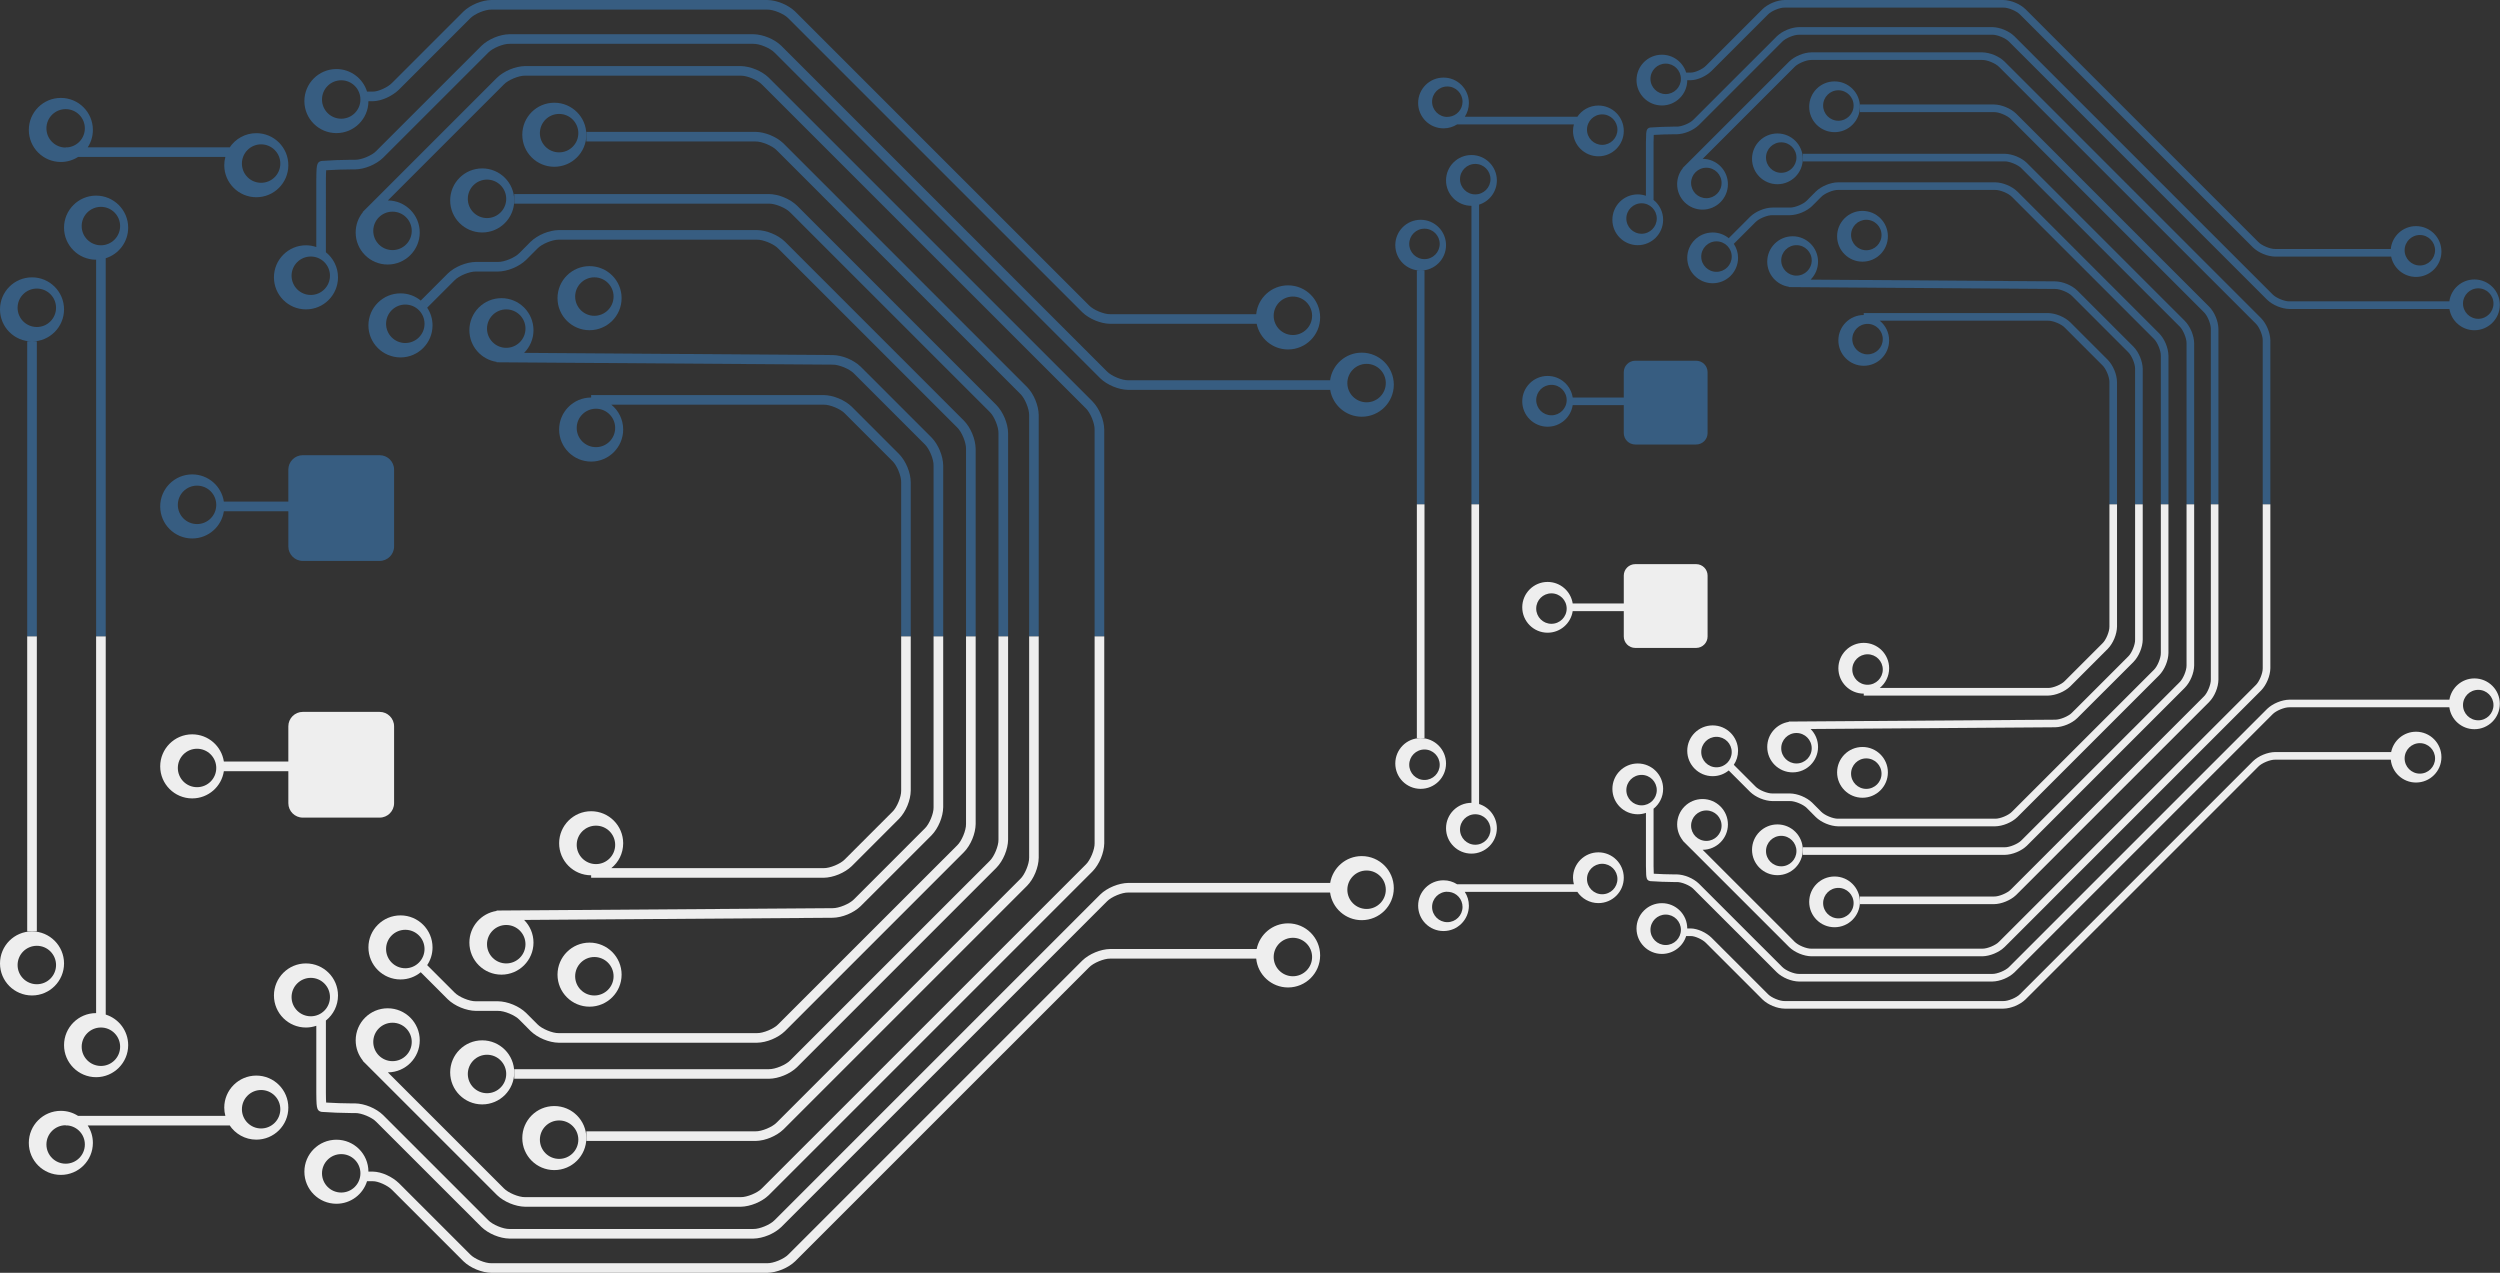 <svg xmlns="http://www.w3.org/2000/svg" width="1041" height="530" viewBox="0 0 1041 530"><rect x="0" y="0" width="1041" height="530" fill="#333333" stroke="none"/><g fill="#375D81"><path d="M126.072 233.568h32.014c3.312 0 6.01-2.704 6.01-6v-32.02c0-3.307-2.698-6.003-6.01-6.003h-32.014c-3.307 0-6.01 2.696-6.01 6.003v13.33H93.217c-.967-6.415-6.48-11.336-13.19-11.336-7.342 0-13.32 5.967-13.32 13.34 0 7.362 5.978 13.34 13.32 13.34 6.692 0 12.224-4.915 13.19-11.33h26.848v14.677c0 3.294 2.702 5.998 6.008 5.998zm-44.03-15.347c-4.42 0-7.992-3.57-7.992-7.996 0-4.432 3.573-8.005 7.992-8.005 4.43 0 8.007 3.572 8.007 8.004 0 4.425-3.577 7.997-8.008 7.997zM230.81 42.773c-7.377 0-13.327 5.967-13.327 13.332 0 7.37 5.95 13.34 13.328 13.34 7.373 0 13.343-5.97 13.343-13.34 0-7.365-5.97-13.332-13.342-13.332zm2.008 20.67c-4.436 0-8.01-3.58-8.01-7.99 0-4.433 3.574-8.014 8.01-8.014 4.426 0 8 3.58 8 8.012 0 4.41-3.574 7.992-8 7.992zM200.79 70.126c-7.367 0-13.337 5.964-13.337 13.33 0 7.367 5.97 13.346 13.338 13.346 7.378 0 13.34-5.98 13.34-13.347 0-7.365-5.962-13.33-13.34-13.33zm2 20.678c-4.415 0-7.995-3.59-7.995-8.015 0-4.415 3.58-8.003 7.996-8.003 4.415 0 7.996 3.588 7.996 8.002 0 4.423-3.58 8.014-7.995 8.014zM567.025 146.845c-6.736 0-12.287 5-13.178 11.503h-84.042c-2.57.073-7.057-1.8-8.83-3.655L325.355 19.085c-2.886-2.8-7.616-4.766-11.643-4.837H212.144c-4.05.07-8.776 2.036-11.67 4.838l-43.81 43.795c-1.765 1.87-6.257 3.724-8.823 3.65h-1.74c-3.38 0-8.79.226-12.15.478-1.407.237-1.652 1.11-1.772 1.37-.325.974-.438 1.998-.47 6.534v27.952c-1.353-.465-2.8-.725-4.31-.725-7.362 0-13.33 5.978-13.33 13.34 0 7.368 5.968 13.348 13.33 13.348 7.386 0 13.345-5.98 13.345-13.347 0-4.23-1.967-7.996-5.04-10.437V74.91c0-1.934.06-3.21.11-4.016 3.208-.204 7.517-.35 10.287-.35h1.74c4.035-.074 8.75-2.03 11.672-4.844l43.785-43.78c1.77-1.876 6.27-3.735 8.848-3.67h101.568c2.564-.065 7.05 1.794 8.822 3.67l135.602 135.6c2.89 2.792 7.647 4.762 11.67 4.83h84.08c1.05 6.33 6.53 11.175 13.14 11.175 7.378 0 13.353-5.977 13.353-13.34 0-7.373-5.976-13.34-13.355-13.34zM137.4 114.817c0 4.414-3.583 8.005-7.984 8.005-4.422 0-8.008-3.59-8.008-8.005 0-4.424 3.586-8 8.008-8 4.4 0 7.984 3.577 7.984 8zm431.653 52.704c-4.436 0-8.018-3.587-8.018-8.01 0-4.42 3.582-8 8.018-8 4.414 0 7.994 3.58 7.994 8 0 4.423-3.58 8.01-7.994 8.01zM25.342 40.772C17.957 40.772 12 46.737 12 54.107s5.957 13.34 13.342 13.34c2.638 0 5.092-.775 7.162-2.095h61.344c-.303 1.095-.467 2.243-.467 3.432 0 7.372 5.99 13.344 13.343 13.344 7.385 0 13.34-5.972 13.34-13.344 0-7.366-5.955-13.332-13.34-13.332-4.664 0-8.76 2.402-11.152 6.025v-.125H36.526c1.364-2.092 2.15-4.57 2.15-7.245 0-7.37-5.958-13.335-13.333-13.335zm83.377 19.336c4.43 0 8.006 3.59 8.006 8.01 0 4.423-3.576 8-8.007 8-4.41 0-7.986-3.577-7.986-8 0-4.42 3.576-8.01 7.985-8.01zm-80.445 1.245h-.925v.093c-4.434 0-8.017-3.59-8.017-8.007s3.583-7.998 8.017-7.998c4.41 0 7.982 3.58 7.982 7.997 0 4.104-3.073 7.447-7.057 7.913zM11.326 265h4.015V142.17H11.327M140.088 55.425c7.355 0 13.314-5.933 13.322-13.28h1.876c3.667-.08 8.015-2.104 10.85-4.835L195.79 7.648c1.777-1.864 6.265-3.733 8.836-3.65h114.827c2.576-.083 7.06 1.786 8.832 3.65l122.36 122.354c2.9 2.8 7.614 4.77 11.668 4.835h60.968c1.247 6.092 6.614 10.677 13.067 10.677 7.387 0 13.355-5.99 13.355-13.35 0-7.372-5.97-13.344-13.355-13.344-6.922 0-12.61 5.27-13.262 12.01h-60.772c-2.577.07-7.08-1.79-8.84-3.672L331.12 4.815C328.21 2.018 323.48.063 319.452 0H204.626c-4.034.063-8.764 2.02-11.66 4.815L163.3 34.477c-1.82 1.93-5.998 3.738-8.014 3.66h-2.454c-1.684-5.44-6.756-9.382-12.744-9.382-7.385 0-13.342 5.98-13.342 13.342 0 7.364 5.957 13.328 13.342 13.328zm398.267 68.062c4.42 0 8.002 3.592 8.002 8.01 0 4.422-3.582 8.005-8.002 8.005-4.41 0-7.996-3.583-7.996-8.005 0-4.418 3.585-8.01 7.995-8.01zM142.085 33.43c4.42 0 7.993 3.576 7.993 8.002 0 4.42-3.573 7.997-7.994 7.997-4.41 0-8.005-3.577-8.005-7.998 0-4.426 3.595-8.002 8.004-8.002zM26.666 128.828c0-7.368-5.98-13.34-13.332-13.34C5.95 115.488 0 121.46 0 128.828c0 7.36 5.95 13.342 13.334 13.342 7.354 0 13.332-5.982 13.332-13.342zm-11.325 7.338c-4.44 0-8.016-3.586-8.016-8.015 0-4.412 3.576-7.988 8.017-7.988 4.422 0 7.996 3.576 7.996 7.99 0 4.428-3.574 8.014-7.995 8.014z"/><path d="M459.808 265v-86.14c-.07-4.028-2.046-8.758-4.845-11.658l-134.85-134.86c-2.895-2.798-7.63-4.752-11.67-4.83H218.63c-4.022.078-8.757 2.033-11.652 4.83l-55.94 55.924.082.066c-1.883 2.31-3.015 5.252-3.015 8.47 0 7.37 5.95 13.347 13.334 13.347 7.353 0 13.34-5.978 13.34-13.348 0-7.34-5.93-13.29-13.27-13.337l48.285-48.28c1.783-1.878 6.258-3.744 8.834-3.674h89.813c2.566-.07 7.074 1.797 8.825 3.673l134.88 134.85c1.852 1.762 3.726 6.26 3.646 8.828V265h4.014zM163.445 88.134c4.408 0 8.004 3.583 8.004 8.007 0 4.427-3.597 7.998-8.005 7.998-4.44 0-8.018-3.57-8.018-7.997 0-4.423 3.577-8.006 8.018-8.006z"/><path d="M392.75 265v-71.132c-.065-4.023-2.027-8.764-4.827-11.664l-29.547-29.53c-2.888-2.8-7.617-4.76-11.646-4.83l-128.492-.912c2.413-2.423 3.907-5.754 3.907-9.428 0-7.378-5.975-13.353-13.34-13.352-7.377 0-13.356 5.974-13.356 13.352 0 6.677 4.908 12.188 11.322 13.178v.17l139.943.983c2.586-.052 7.066 1.803 8.845 3.66l29.537 29.54c1.874 1.772 3.735 6.27 3.642 8.833V265h4.01zM210.787 144.837c-4.403 0-7.995-3.583-7.995-8.005 0-4.426 3.593-8.004 7.996-8.004 4.434 0 8.022 3.578 8.022 8.004 0 4.422-3.588 8.005-8.022 8.005zM419.772 265v-84.643c-.054-4.028-2.04-8.77-4.833-11.653l-83.07-83.088c-2.89-2.793-7.634-4.748-11.657-4.813H214.13v3.995h106.083c2.55-.06 7.063 1.787 8.82 3.656l83.085 83.07c1.864 1.776 3.718 6.272 3.647 8.833V265h4.007z"/><path d="M258.836 124.15c0-7.37-5.975-13.333-13.36-13.333-7.352 0-13.328 5.962-13.328 13.334s5.977 13.344 13.33 13.344c7.383 0 13.358-5.972 13.358-13.343zm-19.34-.672c0-4.416 3.578-7.996 7.982-7.996 4.438 0 8.017 3.58 8.017 7.996 0 4.42-3.58 8.02-8.017 8.02-4.404 0-7.982-3.6-7.982-8.02zM432.523 265v-92.143c-.06-4.042-2.008-8.773-4.815-11.663L326.245 59.726c-2.905-2.797-7.642-4.757-11.67-4.822h-70.423V58.916h70.424c2.56-.08 7.052 1.785 8.835 3.65L424.876 164.03c1.855 1.764 3.718 6.25 3.66 8.827V265h3.988zM44.022 265V107.528c5.42-1.695 9.35-6.76 9.35-12.728 0-7.357-5.99-13.344-13.352-13.344-7.375 0-13.354 5.986-13.354 13.344 0 7.373 5.98 13.345 13.354 13.345V265h4.002zM34.01 94.14c0-4.426 3.586-8.005 8.026-8.005 4.41 0 7.982 3.58 7.982 8.005 0 4.41-3.573 7.992-7.973 8h-.052c-4.397-.008-7.983-3.59-7.983-8z"/><path d="M379.235 265v-64.23c-.06-4.025-2.02-8.768-4.82-11.66l-19.77-19.786c-2.917-2.795-7.635-4.752-11.673-4.825H246.15v1.028c-7.357 0-13.332 5.964-13.332 13.334 0 7.355 5.975 13.342 13.332 13.342 7.38 0 13.342-5.986 13.342-13.342 0-4.186-1.913-7.9-4.933-10.354h88.412c2.564-.076 7.063 1.788 8.822 3.654l19.78 19.78c1.89 1.772 3.738 6.262 3.673 8.826V265h3.988zm-123.08-86.805c0 4.43-3.577 8.002-7.994 8.002-4.42 0-8.018-3.57-8.018-8.002 0-4.416 3.598-8.005 8.02-8.005 4.416 0 7.994 3.59 7.994 8.005zM406.262 265v-78.124c-.066-4.047-2.035-8.78-4.843-11.674l-74.558-74.566c-2.888-2.803-7.637-4.762-11.66-4.83H232.64c-4.024.068-8.75 2.027-11.654 4.83l-4.76 4.783c-1.787 1.853-6.26 3.718-8.856 3.648h-9.236c-4.047.07-8.79 2.03-11.676 4.818L175.2 125.162c-2.303-1.893-5.227-3.008-8.424-3.008-7.377 0-13.365 5.967-13.365 13.345 0 7.36 5.99 13.333 13.366 13.333 7.36 0 13.33-5.972 13.33-13.334 0-2.73-.813-5.268-2.23-7.38l11.4-11.398c1.78-1.866 6.268-3.716 8.856-3.65h9.236c4.052-.065 8.776-2.034 11.674-4.824l4.77-4.78c1.775-1.867 6.263-3.727 8.827-3.66h82.56c2.565-.066 7.065 1.793 8.82 3.66l74.584 74.56c1.856 1.776 3.72 6.265 3.647 8.85V265h4.012zM168.76 142.833c-4.408 0-7.997-3.58-7.997-7.997 0-4.426 3.59-8.017 7.997-8.017 4.44 0 8.015 3.59 8.015 8.016 0 4.416-3.574 7.997-8.015 7.997z"/></g><g fill="#375D81"><path d="M680.91 185.09h25.368c2.624 0 4.76-2.14 4.76-4.75v-25.376c0-2.62-2.136-4.758-4.76-4.758h-25.37c-2.62 0-4.767 2.138-4.767 4.758v10.562h-21.27c-.765-5.084-5.132-8.982-10.456-8.982-5.812 0-10.55 4.73-10.55 10.572 0 5.833 4.737 10.57 10.55 10.57 5.307 0 9.69-3.896 10.455-8.98h21.27v11.635c.002 2.61 2.147 4.75 4.77 4.75zm-34.897-12.16c-3.504 0-6.335-2.83-6.335-6.34s2.83-6.34 6.335-6.34c3.51 0 6.35 2.83 6.35 6.34s-2.84 6.34-6.35 6.34zM763.907 33.897c-5.846 0-10.562 4.728-10.562 10.563 0 5.842 4.716 10.57 10.562 10.57 5.844 0 10.568-4.728 10.568-10.57 0-5.835-4.724-10.563-10.568-10.563zm1.587 16.38c-3.512 0-6.344-2.84-6.344-6.332 0-3.514 2.832-6.353 6.344-6.353 3.507 0 6.347 2.84 6.347 6.353 0 3.492-2.84 6.33-6.346 6.33zM740.118 55.573c-5.84 0-10.574 4.723-10.574 10.562 0 5.837 4.733 10.575 10.574 10.575 5.846 0 10.567-4.738 10.567-10.575 0-5.84-4.72-10.562-10.567-10.562zM741.7 71.96c-3.493 0-6.336-2.85-6.336-6.355 0-3.497 2.843-6.34 6.337-6.34 3.502 0 6.337 2.843 6.337 6.34 0 3.507-2.835 6.354-6.336 6.354zM1030.343 116.37c-5.344 0-9.738 3.96-10.44 9.115H953.3c-2.036.055-5.596-1.43-6.997-2.9L838.826 15.126c-2.282-2.223-6.033-3.776-9.227-3.834h-80.483c-3.213.06-6.962 1.613-9.248 3.835l-34.72 34.707c-1.396 1.48-4.96 2.947-6.992 2.892h-1.386c-2.674 0-6.96.177-9.625.378-1.11.187-1.31.876-1.408 1.082-.254.775-.34 1.586-.372 5.18v22.153c-1.07-.37-2.217-.574-3.41-.574-5.84 0-10.562 4.737-10.562 10.572 0 5.836 4.724 10.575 10.562 10.575 5.85 0 10.57-4.738 10.57-10.575 0-3.353-1.56-6.337-3.99-8.273v-23.88c0-1.53.046-2.543.086-3.18 2.543-.164 5.953-.277 8.148-.277h1.386c3.197-.06 6.933-1.61 9.25-3.837l34.697-34.696c1.4-1.486 4.965-2.957 7.012-2.91H829.6c2.03-.047 5.59 1.424 6.992 2.91l107.46 107.458c2.292 2.21 6.063 3.773 9.247 3.826h66.63c.835 5.015 5.172 8.853 10.413 8.853 5.847 0 10.582-4.733 10.582-10.568 0-5.845-4.736-10.573-10.582-10.573zM689.88 90.985c0 3.5-2.835 6.345-6.322 6.345-3.505 0-6.35-2.843-6.35-6.344 0-3.502 2.845-6.34 6.35-6.34 3.487 0 6.323 2.837 6.323 6.34zm342.067 41.764c-3.512 0-6.355-2.842-6.355-6.348 0-3.5 2.844-6.338 6.355-6.338 3.5 0 6.336 2.84 6.336 6.338 0 3.506-2.835 6.348-6.336 6.348zM601.08 32.31c-5.85 0-10.568 4.727-10.568 10.57 0 5.837 4.72 10.566 10.568 10.566 2.09 0 4.037-.61 5.678-1.656h48.608c-.234.865-.37 1.776-.37 2.72 0 5.842 4.75 10.572 10.577 10.572 5.85 0 10.568-4.73 10.568-10.573 0-5.837-4.718-10.564-10.567-10.564-3.694 0-6.945 1.9-8.838 4.772v-.096H609.94c1.085-1.66 1.704-3.625 1.704-5.742 0-5.843-4.72-10.57-10.564-10.57zm66.074 15.322c3.51 0 6.342 2.847 6.342 6.347 0 3.505-2.833 6.342-6.342 6.342-3.49 0-6.332-2.837-6.332-6.343 0-3.5 2.84-6.348 6.332-6.348zm-63.744.99h-.735v.072c-3.51 0-6.354-2.848-6.354-6.346 0-3.5 2.845-6.337 6.355-6.337 3.49 0 6.322 2.84 6.322 6.338 0 3.252-2.43 5.904-5.587 6.273zM589.98 210h3.178v-97.338H589.98M692.012 43.92c5.827 0 10.555-4.7 10.56-10.522h1.48c2.91-.062 6.355-1.67 8.605-3.833l23.5-23.505c1.403-1.477 4.964-2.96 7-2.892h90.993c2.045-.068 5.596 1.415 6.997 2.892l96.97 96.96c2.3 2.217 6.033 3.777 9.24 3.833h48.315c.994 4.824 5.244 8.46 10.355 8.46 5.857 0 10.583-4.748 10.583-10.58 0-5.843-4.726-10.574-10.583-10.574-5.48 0-9.99 4.175-10.506 9.516h-48.164c-2.037.054-5.606-1.417-7-2.91l-96.96-96.95C841.095 1.6 837.345.05 834.15 0h-90.994c-3.198.05-6.948 1.6-9.244 3.815l-23.506 23.508c-1.44 1.53-4.755 2.96-6.354 2.896h-1.938c-1.334-4.31-5.354-7.435-10.104-7.435-5.85 0-10.568 4.743-10.568 10.573 0 5.835 4.72 10.562 10.57 10.562zm315.61 53.936c3.505 0 6.34 2.848 6.34 6.347 0 3.505-2.835 6.345-6.34 6.345-3.5 0-6.337-2.84-6.337-6.345 0-3.5 2.838-6.347 6.337-6.347zm-314.03-71.363c3.505 0 6.336 2.833 6.336 6.34 0 3.504-2.83 6.337-6.336 6.337-3.49 0-6.34-2.833-6.34-6.337 0-3.507 2.85-6.34 6.34-6.34zM602.128 102.09c0-5.838-4.737-10.572-10.563-10.572-5.85 0-10.564 4.734-10.564 10.57 0 5.834 4.716 10.573 10.565 10.573 5.826.002 10.563-4.737 10.563-10.57zm-8.97 5.814c-3.52 0-6.354-2.84-6.354-6.35 0-3.497 2.833-6.333 6.354-6.333 3.505 0 6.337 2.837 6.337 6.334 0 3.508-2.832 6.35-6.337 6.35z"/><path d="M945.38 210v-68.262c-.06-3.19-1.622-6.94-3.847-9.238L834.677 25.627c-2.294-2.216-6.048-3.765-9.248-3.827H754.25c-3.184.062-6.936 1.61-9.23 3.827l-44.335 44.317.064.056c-1.485 1.83-2.384 4.16-2.384 6.71 0 5.842 4.715 10.58 10.564 10.58 5.826 0 10.576-4.738 10.576-10.58 0-5.816-4.698-10.532-10.518-10.57l38.265-38.26c1.414-1.486 4.96-2.964 6.998-2.91h71.178c2.032-.054 5.604 1.424 6.994 2.91l106.886 106.864c1.463 1.396 2.953 4.96 2.89 6.995V210h3.18zM710.523 69.84c3.49 0 6.34 2.84 6.34 6.347 0 3.507-2.85 6.337-6.34 6.337-3.522 0-6.354-2.83-6.354-6.337 0-3.506 2.832-6.346 6.354-6.346z"/><path d="M892.232 210v-56.37c-.048-3.187-1.604-6.944-3.82-9.242l-23.418-23.4c-2.283-2.22-6.033-3.774-9.23-3.828l-101.822-.725c1.91-1.92 3.097-4.557 3.097-7.47 0-5.845-4.736-10.58-10.568-10.58-5.854 0-10.592 4.735-10.592 10.58 0 5.292 3.894 9.66 8.978 10.442v.133l110.9.78c2.05-.04 5.6 1.432 7.004 2.9l23.41 23.41c1.483 1.406 2.96 4.97 2.882 7V210h3.178zm-144.195-95.225c-3.488 0-6.336-2.836-6.336-6.34 0-3.508 2.85-6.345 6.337-6.345 3.51 0 6.357 2.837 6.357 6.344 0 3.505-2.846 6.34-6.357 6.34zM913.652 210v-67.074c-.042-3.193-1.617-6.95-3.832-9.235l-65.83-65.84c-2.29-2.215-6.048-3.764-9.232-3.815h-84.072v3.162h84.072c2.016-.043 5.59 1.42 6.982 2.9l65.845 65.83c1.478 1.406 2.95 4.97 2.892 7V210h3.175z"/><path d="M786.117 98.385c0-5.843-4.736-10.568-10.585-10.568-5.834 0-10.562 4.726-10.562 10.568 0 5.84 4.73 10.573 10.562 10.573 5.85 0 10.585-4.734 10.585-10.573zm-15.332-.534c0-3.5 2.842-6.335 6.33-6.335 3.513 0 6.354 2.834 6.354 6.336 0 3.5-2.843 6.357-6.355 6.357-3.488 0-6.33-2.855-6.33-6.356zM923.752 210v-73.02c-.046-3.2-1.587-6.95-3.815-9.24l-80.4-80.41c-2.308-2.216-6.06-3.77-9.247-3.823h-55.813v3.179h55.813c2.03-.063 5.584 1.415 6.998 2.892l80.408 80.41c1.473 1.395 2.94 4.95 2.897 6.993V210h3.16zM615.885 210V85.21c4.29-1.343 7.407-5.355 7.407-10.087 0-5.828-4.743-10.573-10.58-10.573-5.846 0-10.584 4.746-10.584 10.573 0 5.844 4.738 10.578 10.583 10.578V210h3.175zM607.95 74.6c0-3.507 2.845-6.34 6.358-6.34 3.5 0 6.33 2.833 6.33 6.34 0 3.495-2.83 6.335-6.317 6.343h-.04c-3.485-.008-6.33-2.848-6.33-6.343z"/><path d="M881.524 210v-50.9c-.045-3.188-1.6-6.95-3.817-9.24l-15.668-15.678c-2.314-2.215-6.05-3.765-9.25-3.824h-76.725v.813c-5.836 0-10.57 4.728-10.57 10.568 0 5.83 4.734 10.573 10.57 10.573 5.847 0 10.568-4.743 10.568-10.572 0-3.317-1.517-6.26-3.904-8.203h70.06c2.03-.06 5.598 1.416 6.99 2.895l15.674 15.677c1.497 1.402 2.967 4.962 2.91 6.993V210h3.16zm-97.535-68.79c0 3.513-2.834 6.343-6.337 6.343-3.505 0-6.355-2.83-6.355-6.343 0-3.5 2.85-6.342 6.355-6.342 3.503 0 6.336 2.843 6.336 6.342zM902.946 210v-61.91c-.056-3.205-1.615-6.957-3.844-9.25L840.02 79.747c-2.284-2.22-6.05-3.773-9.236-3.827H765.36c-3.193.054-6.94 1.61-9.24 3.828l-3.773 3.792c-1.415 1.468-4.96 2.945-7.016 2.892h-7.32c-3.203.053-6.968 1.61-9.25 3.82l-8.92 8.935c-1.826-1.5-4.144-2.382-6.68-2.382-5.847 0-10.59 4.728-10.59 10.574 0 5.833 4.743 10.563 10.59 10.563 5.837 0 10.57-4.73 10.57-10.564 0-2.164-.65-4.174-1.773-5.847l9.036-9.034c1.413-1.483 4.967-2.945 7.018-2.893h7.32c3.215-.052 6.954-1.615 9.25-3.824l3.778-3.79c1.41-1.48 4.963-2.954 7.002-2.9h65.424c2.03-.053 5.6 1.42 6.99 2.9l59.105 59.087c1.464 1.406 2.94 4.963 2.89 7.01V210h3.176zm-188.213-96.81c-3.49 0-6.337-2.838-6.337-6.337 0-3.51 2.846-6.354 6.337-6.354 3.522 0 6.354 2.842 6.354 6.353 0 3.5-2.83 6.337-6.354 6.337z"/></g><g fill="#EEE"><path d="M120.063 302.43v14.678H93.216c-.967-6.415-6.498-11.33-13.19-11.33-7.342 0-13.32 5.978-13.32 13.34 0 7.373 5.978 13.34 13.32 13.34 6.712 0 12.224-4.92 13.19-11.336h26.848v13.33c0 3.307 2.702 6.003 6.01 6.003h32.013c3.312 0 6.01-2.696 6.01-6.003v-32.02c0-3.296-2.698-6-6.01-6h-32.014c-3.307 0-6.01 2.704-6.01 6zM90.05 319.777c0 4.432-3.577 8.005-8.008 8.005-4.42 0-7.992-3.572-7.992-8.004 0-4.426 3.573-7.997 7.992-7.997 4.43 0 8.007 3.57 8.007 7.996zM244.152 473.895c0-7.37-5.97-13.34-13.342-13.34-7.378 0-13.328 5.97-13.328 13.34 0 7.365 5.95 13.332 13.328 13.332 7.373 0 13.342-5.967 13.342-13.332zm-3.334.653c0 4.432-3.574 8.013-8 8.013-4.436 0-8.01-3.58-8.01-8.012 0-4.41 3.574-7.992 8.01-7.992 4.426 0 8 3.582 8 7.992zM214.13 446.545c0-7.368-5.962-13.347-13.34-13.347-7.367 0-13.337 5.98-13.337 13.347 0 7.365 5.97 13.33 13.338 13.33 7.378 0 13.34-5.965 13.34-13.33zm-3.344.666c0 4.415-3.58 8.003-7.995 8.003s-7.995-3.588-7.995-8.002c0-4.423 3.58-8.014 7.996-8.014 4.415 0 7.996 3.59 7.996 8.015z"/><path d="M580.38 369.815c0-7.363-5.976-13.34-13.355-13.34-6.607 0-12.088 4.846-13.14 11.175h-84.08c-4.02.068-8.778 2.038-11.67 4.83l-135.6 135.598c-1.774 1.876-6.26 3.735-8.823 3.67H212.144c-2.58.065-7.076-1.794-8.848-3.67l-43.785-43.78c-2.92-2.812-7.636-4.77-11.67-4.845h-1.74c-2.772 0-7.08-.145-10.29-.35-.05-.805-.108-2.08-.108-4.016v-30.132c3.073-2.44 5.04-6.207 5.04-10.438 0-7.367-5.96-13.347-13.344-13.347-7.363 0-13.33 5.98-13.33 13.347 0 7.363 5.967 13.342 13.33 13.342 1.51 0 2.956-.26 4.31-.726v27.952c.03 4.536.144 5.56.47 6.535.12.26.364 1.133 1.77 1.37 3.36.252 8.77.478 12.15.478h1.742c2.566-.073 7.06 1.78 8.822 3.65l43.812 43.794c2.893 2.802 7.62 4.767 11.67 4.838H313.71c4.027-.07 8.758-2.036 11.643-4.837l135.622-135.607c1.773-1.855 6.26-3.73 8.83-3.655h84.042c.89 6.504 6.44 11.504 13.178 11.504 7.38 0 13.354-5.966 13.354-13.34zm-450.964 53.368c-4.422 0-8.008-3.576-8.008-8 0-4.414 3.586-8.005 8.008-8.005 4.4 0 7.984 3.59 7.984 8.005 0 4.423-3.583 8-7.984 8zm447.63-52.692c0 4.42-3.58 8-7.993 8-4.436 0-8.018-3.58-8.018-8 0-4.423 3.582-8.01 8.018-8.01 4.414 0 7.994 3.587 7.994 8.01zM38.676 475.893c0-2.675-.786-5.153-2.15-7.245H95.57v-.125c2.393 3.623 6.488 6.025 11.152 6.025 7.385 0 13.34-5.966 13.34-13.332 0-7.372-5.955-13.344-13.34-13.344-7.354 0-13.342 5.972-13.342 13.344 0 1.188.164 2.337.467 3.432H32.504c-2.07-1.32-4.524-2.094-7.162-2.094-7.385 0-13.342 5.97-13.342 13.34s5.957 13.334 13.342 13.334c7.375 0 13.334-5.965 13.334-13.335zm62.057-14.01c0-4.424 3.576-8.002 7.985-8.002 4.43 0 8.007 3.58 8.007 8.003 0 4.418-3.576 8.01-8.007 8.01-4.408 0-7.985-3.592-7.985-8.01zm-65.4 14.68c0 4.415-3.574 7.996-7.983 7.996-4.434 0-8.017-3.582-8.017-7.998s3.583-8.007 8.017-8.007v.093h.926c3.983.465 7.056 3.808 7.056 7.914zM11.326 265h4.015v122.83H11.327"/><path d="M126.746 487.902c0 7.36 5.957 13.342 13.342 13.342 5.988 0 11.06-3.943 12.744-9.38h2.454c2.016-.08 6.192 1.728 8.015 3.658l29.665 29.662c2.897 2.797 7.627 4.752 11.66 4.815h114.828c4.03-.064 8.76-2.02 11.666-4.816l122.353-122.342c1.76-1.883 6.263-3.742 8.84-3.672h60.772c.652 6.738 6.34 12.01 13.262 12.01 7.387 0 13.355-5.972 13.355-13.344 0-7.358-5.97-13.35-13.355-13.35-6.453 0-11.82 4.585-13.066 10.677h-60.967c-4.054.066-8.77 2.036-11.67 4.835L328.286 522.353c-1.773 1.864-6.256 3.733-8.832 3.65H204.626c-2.57.083-7.06-1.786-8.835-3.65l-29.655-29.662c-2.834-2.73-7.182-4.755-10.85-4.834h-1.875c-.008-7.348-5.967-13.28-13.322-13.28-7.385 0-13.342 5.963-13.342 13.326zm403.613-89.4c0-4.42 3.585-8.004 7.995-8.004 4.42 0 8.002 3.583 8.002 8.005 0 4.418-3.582 8.01-8.002 8.01-4.41 0-7.996-3.592-7.996-8.01zM134.08 488.57c0-4.42 3.595-7.997 8.004-7.997 4.42 0 7.994 3.577 7.994 7.998 0 4.426-3.573 8.002-7.994 8.002-4.41 0-8.005-3.576-8.005-8.002zM13.334 387.83C5.95 387.83 0 393.812 0 401.172c0 7.368 5.95 13.34 13.334 13.34 7.354 0 13.332-5.972 13.332-13.34 0-7.36-5.978-13.342-13.332-13.342zm10.002 14.02c0 4.412-3.574 7.988-7.995 7.988-4.44 0-8.016-3.576-8.016-7.99 0-4.428 3.576-8.014 8.017-8.014 4.422 0 7.996 3.586 7.996 8.015z"/><path d="M455.795 265v86.14c.08 2.568-1.795 7.066-3.646 8.83L317.27 494.817c-1.752 1.876-6.26 3.742-8.826 3.672H218.63c-2.576.07-7.05-1.796-8.834-3.673l-48.285-48.28c7.342-.048 13.272-5.997 13.272-13.338 0-7.37-5.988-13.348-13.342-13.348-7.385 0-13.334 5.977-13.334 13.347 0 3.217 1.132 6.16 3.015 8.47l-.082.065 55.94 55.924c2.897 2.796 7.63 4.75 11.652 4.83h89.814c4.04-.08 8.775-2.033 11.67-4.83l134.85-134.86c2.8-2.9 4.773-7.63 4.845-11.66V265h-4.015zM155.428 433.86c0-4.427 3.576-7.998 8.018-7.998 4.408 0 8.004 3.57 8.004 7.997 0 4.423-3.596 8.006-8.004 8.006-4.442 0-8.018-3.583-8.018-8.007z"/><path d="M388.738 265v71.132c.094 2.562-1.768 7.062-3.642 8.832l-29.537 29.542c-1.78 1.856-6.26 3.71-8.846 3.66l-139.943.983v.168c-6.413.99-11.322 6.5-11.322 13.178 0 7.378 5.98 13.352 13.356 13.352 7.365 0 13.34-5.974 13.34-13.352 0-3.674-1.494-7.005-3.907-9.428l128.492-.91c4.028-.07 8.758-2.03 11.645-4.833l29.547-29.53c2.8-2.9 4.762-7.64 4.828-11.663V265h-4.012zm-169.93 128.168c0 4.426-3.588 8.005-8.02 8.004-4.404 0-7.996-3.578-7.996-8.004 0-4.422 3.592-8.005 7.995-8.005 4.433 0 8.022 3.583 8.022 8.005z"/><path d="M419.772 265v84.643c-.054 4.028-2.04 8.77-4.833 11.653l-83.07 83.088c-2.89 2.793-7.634 4.748-11.657 4.813H214.13v-3.995h106.083c2.55.06 7.063-1.787 8.82-3.656l83.085-83.07c1.864-1.776 3.718-6.272 3.647-8.833V265h4.007z"/><path d="M245.477 392.506c-7.353 0-13.33 5.972-13.33 13.343 0 7.37 5.978 13.333 13.33 13.333 7.385 0 13.36-5.962 13.36-13.334s-5.976-13.344-13.36-13.344zm2.002 5.996c4.437 0 8.016 3.6 8.016 8.02 0 4.417-3.58 7.997-8.017 7.997-4.405 0-7.983-3.58-7.983-7.997 0-4.42 3.577-8.02 7.982-8.02zM432.523 265v92.143c-.06 4.042-2.008 8.773-4.815 11.663L326.245 470.274c-2.905 2.797-7.642 4.757-11.67 4.822h-70.423V471.084h70.424c2.56.08 7.052-1.785 8.835-3.65L424.876 365.97c1.855-1.764 3.718-6.25 3.66-8.827V265h3.988zM40.02 265v156.854c-7.374 0-13.353 5.972-13.353 13.345 0 7.356 5.98 13.343 13.354 13.343 7.363 0 13.353-5.986 13.353-13.344 0-5.968-3.93-11.033-9.35-12.73V265H40.02zm1.974 162.86h.052c4.4.008 7.973 3.59 7.973 8 0 4.426-3.574 8.005-7.983 8.005-4.44 0-8.026-3.58-8.026-8.005 0-4.41 3.586-7.992 7.984-8z"/><path d="M375.248 265v64.23c.065 2.565-1.783 7.056-3.672 8.826l-19.78 19.78c-1.76 1.867-6.26 3.73-8.823 3.655H254.56c3.02-2.453 4.933-6.167 4.933-10.353 0-7.355-5.962-13.342-13.342-13.342-7.356 0-13.33 5.986-13.33 13.342 0 7.37 5.974 13.334 13.33 13.334v1.03h96.823c4.038-.073 8.756-2.03 11.673-4.825l19.77-19.786c2.802-2.894 4.76-7.636 4.82-11.66V265h-3.988zM248.16 359.81c-4.42 0-8.018-3.59-8.018-8.005 0-4.43 3.598-8.002 8.02-8.002 4.416 0 7.994 3.57 7.994 8.002 0 4.416-3.578 8.005-7.995 8.005z"/><path d="M402.252 265v78.124c.073 2.584-1.79 7.072-3.647 8.848l-74.583 74.562c-1.756 1.866-6.256 3.726-8.82 3.66H232.64c-2.564.065-7.052-1.794-8.827-3.66l-4.77-4.78c-2.897-2.79-7.622-4.76-11.674-4.826h-9.237c-2.59.066-7.076-1.783-8.857-3.65l-11.398-11.398c1.415-2.11 2.23-4.65 2.23-7.378 0-7.362-5.97-13.334-13.33-13.334-7.378 0-13.366 5.972-13.366 13.334 0 7.378 5.988 13.345 13.365 13.345 3.197 0 6.12-1.115 8.424-3.008l11.26 11.275c2.884 2.787 7.628 4.75 11.675 4.818h9.236c2.598-.07 7.07 1.796 8.856 3.65l4.76 4.782c2.906 2.803 7.63 4.762 11.655 4.83h82.563c4.024-.068 8.773-2.027 11.66-4.83l74.558-74.566c2.81-2.894 4.777-7.628 4.844-11.675V265h-4.012zM176.774 395.164c0 4.426-3.573 8.017-8.015 8.017-4.41 0-7.998-3.59-7.998-8.016 0-4.416 3.59-7.997 7.997-7.997 4.44 0 8.014 3.58 8.014 7.997z"/></g><g fill="#EEE"><path d="M676.142 239.66v11.637H654.87c-.764-5.085-5.148-8.98-10.455-8.98-5.812 0-10.55 4.737-10.55 10.568 0 5.843 4.737 10.574 10.55 10.574 5.324 0 9.69-3.907 10.455-8.983h21.272v10.562c0 2.613 2.146 4.757 4.768 4.757h25.37c2.623 0 4.76-2.144 4.76-4.758v-25.38c0-2.61-2.137-4.75-4.76-4.75h-25.37c-2.623 0-4.768 2.14-4.768 4.75zm-23.78 13.75c0 3.51-2.84 6.342-6.35 6.342-3.504 0-6.335-2.83-6.335-6.342 0-3.507 2.83-6.337 6.335-6.337 3.51 0 6.35 2.83 6.35 6.337zM774.476 375.54c0-5.843-4.725-10.568-10.568-10.568-5.846 0-10.562 4.726-10.562 10.567 0 5.84 4.716 10.562 10.562 10.562 5.843 0 10.568-4.723 10.568-10.563zm-2.635.515c0 3.51-2.84 6.353-6.346 6.353-3.512 0-6.344-2.843-6.344-6.353 0-3.49 2.832-6.335 6.344-6.335 3.507 0 6.347 2.843 6.347 6.335zM750.686 353.864c0-5.84-4.722-10.578-10.567-10.578-5.842 0-10.575 4.737-10.575 10.578 0 5.84 4.733 10.562 10.574 10.562 5.844 0 10.566-4.722 10.566-10.562zm-2.65.53c0 3.494-2.834 6.34-6.335 6.34-3.493 0-6.336-2.846-6.336-6.34 0-3.505 2.843-6.353 6.337-6.353 3.502 0 6.337 2.85 6.337 6.355z"/><path d="M1040.925 293.06c0-5.83-4.735-10.567-10.582-10.567-5.24 0-9.578 3.838-10.414 8.856H953.3c-3.185.05-6.956 1.608-9.25 3.822L836.593 402.63c-1.4 1.48-4.96 2.956-6.992 2.91h-80.482c-2.047.046-5.61-1.43-7.012-2.91l-34.698-34.697c-2.316-2.23-6.052-3.777-9.25-3.837h-1.385c-2.195 0-5.605-.118-8.148-.28-.04-.638-.085-1.647-.085-3.182v-23.876c2.43-1.932 3.988-4.92 3.988-8.27 0-5.84-4.72-10.577-10.57-10.577-5.838 0-10.56 4.738-10.56 10.58 0 5.83 4.723 10.567 10.56 10.567 1.194 0 2.342-.205 3.41-.574v22.15c.032 3.6.12 4.407.372 5.183.1.205.297.898 1.408 1.085 2.664.195 6.95.376 9.625.376h1.386c2.03-.06 5.595 1.413 6.99 2.892l34.72 34.703c2.286 2.228 6.035 3.785 9.248 3.836H829.6c3.193-.05 6.944-1.608 9.227-3.826l107.477-107.47c1.4-1.465 4.96-2.954 6.996-2.895h66.604c.702 5.15 5.097 9.12 10.44 9.12 5.845 0 10.58-4.732 10.58-10.575zm-357.367 42.29c-3.505 0-6.35-2.833-6.35-6.34 0-3.493 2.845-6.34 6.35-6.34 3.487 0 6.323 2.847 6.323 6.34 0 3.507-2.835 6.34-6.322 6.34zm354.725-41.756c0 3.504-2.835 6.34-6.336 6.34-3.512 0-6.355-2.836-6.355-6.34 0-3.506 2.844-6.344 6.355-6.344 3.5 0 6.336 2.838 6.336 6.344zM611.645 377.12c0-2.116-.62-4.082-1.703-5.74h46.794v-.102c1.893 2.87 5.144 4.776 8.838 4.776 5.85 0 10.568-4.724 10.568-10.563 0-5.842-4.72-10.576-10.568-10.576-5.826 0-10.576 4.734-10.576 10.577 0 .943.135 1.85.37 2.724h-48.61c-1.64-1.046-3.586-1.66-5.677-1.66-5.85 0-10.567 4.725-10.567 10.567 0 5.843 4.72 10.565 10.568 10.565 5.845 0 10.565-4.722 10.565-10.564zm49.177-11.1c0-3.505 2.84-6.34 6.332-6.34 3.51 0 6.342 2.835 6.342 6.34 0 3.504-2.833 6.344-6.342 6.344-3.49 0-6.332-2.84-6.332-6.343zm-51.825 11.632c0 3.502-2.83 6.337-6.322 6.337-3.51 0-6.354-2.836-6.354-6.338 0-3.503 2.845-6.342 6.355-6.342v.068h.735c3.157.37 5.587 3.018 5.587 6.274zM589.98 210h3.178v97.334H589.98"/><path d="M681.443 386.638c0 5.837 4.72 10.576 10.568 10.576 4.75 0 8.77-3.13 10.105-7.438h1.938c1.6-.062 4.913 1.372 6.354 2.905l23.506 23.505c2.296 2.216 6.046 3.77 9.244 3.815h90.994c3.196-.047 6.946-1.6 9.247-3.815l96.96-96.954c1.395-1.485 4.964-2.96 7-2.902h48.166c.515 5.337 5.024 9.517 10.506 9.517 5.856 0 10.582-4.733 10.582-10.577 0-5.828-4.726-10.58-10.583-10.58-5.112 0-9.362 3.632-10.356 8.465H947.36c-3.208.048-6.942 1.607-9.24 3.832l-96.97 96.952c-1.402 1.485-4.953 2.965-6.998 2.9h-90.994c-2.035.064-5.596-1.415-6.998-2.9l-23.502-23.504c-2.25-2.16-5.695-3.763-8.604-3.833h-1.482c-.004-5.815-4.73-10.522-10.56-10.522-5.85-.002-10.57 4.73-10.57 10.56zm319.842-70.84c0-3.506 2.838-6.35 6.337-6.35 3.505 0 6.34 2.844 6.34 6.35 0 3.494-2.835 6.342-6.34 6.342-3.5 0-6.337-2.848-6.337-6.343zm-314.034 71.37c0-3.506 2.852-6.338 6.342-6.338 3.505 0 6.336 2.832 6.336 6.337 0 3.507-2.83 6.34-6.336 6.34-3.49 0-6.34-2.833-6.34-6.34zM591.564 307.334c-5.85 0-10.564 4.74-10.564 10.577 0 5.842 4.715 10.568 10.564 10.568 5.826 0 10.563-4.727 10.563-10.567 0-5.837-4.736-10.576-10.563-10.576zm7.93 11.11c0 3.502-2.83 6.335-6.336 6.335-3.52 0-6.354-2.834-6.354-6.335 0-3.508 2.833-6.354 6.354-6.354 3.505.002 6.337 2.848 6.337 6.355z"/><path d="M942.2 210v68.265c.06 2.034-1.43 5.6-2.892 6.996L832.423 392.116c-1.39 1.49-4.962 2.97-6.994 2.91H754.25c-2.037.06-5.584-1.42-6.998-2.91L708.99 353.86c5.818-.04 10.517-4.755 10.517-10.574 0-5.835-4.75-10.57-10.576-10.57-5.85 0-10.563 4.735-10.563 10.57 0 2.555.898 4.88 2.385 6.717l-.064.05 44.334 44.315c2.296 2.216 6.048 3.77 9.23 3.83h71.178c3.2-.06 6.954-1.613 9.248-3.83L941.533 287.5c2.225-2.298 3.787-6.048 3.846-9.235V210h-3.18zM704.17 343.813c0-3.507 2.832-6.337 6.354-6.337 3.49 0 6.34 2.83 6.34 6.337 0 3.506-2.85 6.342-6.34 6.342-3.522 0-6.354-2.836-6.354-6.342z"/><path d="M889.054 210v56.37c.077 2.032-1.398 5.6-2.88 6.998l-23.412 23.406c-1.404 1.474-4.953 2.945-7.003 2.904l-110.902.78v.13c-5.084.79-8.978 5.157-8.978 10.448 0 5.847 4.738 10.58 10.592 10.58 5.832.002 10.567-4.733 10.567-10.58 0-2.91-1.188-5.553-3.098-7.477l101.823-.72c3.195-.06 6.945-1.606 9.23-3.833l23.416-23.4c2.22-2.297 3.774-6.053 3.822-9.237V210h-3.178zm-134.66 101.57c0 3.507-2.846 6.34-6.356 6.34-3.488 0-6.336-2.833-6.336-6.34 0-3.505 2.848-6.35 6.336-6.35 3.51.002 6.357 2.845 6.357 6.35z"/><path d="M913.652 210v67.077c-.042 3.188-1.617 6.95-3.832 9.232l-65.83 65.846c-2.29 2.214-6.048 3.76-9.232 3.814h-84.072v-3.17h84.072c2.016.052 5.59-1.416 6.982-2.896l65.845-65.83c1.478-1.41 2.95-4.967 2.892-6.997V210h3.175z"/><path d="M775.532 311.042c-5.834 0-10.562 4.734-10.562 10.577 0 5.834 4.73 10.563 10.562 10.563 5.85 0 10.585-4.73 10.585-10.564 0-5.844-4.736-10.578-10.585-10.578zm1.583 4.754c3.513 0 6.354 2.853 6.354 6.356 0 3.495-2.843 6.337-6.355 6.337-3.488 0-6.33-2.843-6.33-6.338 0-3.504 2.842-6.356 6.33-6.356zM923.752 210v73.022c-.046 3.2-1.587 6.952-3.815 9.237l-80.4 80.408c-2.308 2.216-6.06 3.77-9.247 3.82h-55.813V373.307h55.813c2.03.07 5.584-1.414 6.998-2.892l80.408-80.4c1.473-1.404 2.94-4.957 2.897-6.994V210h3.16zM612.71 210v124.3c-5.844 0-10.582 4.733-10.582 10.577 0 5.828 4.738 10.57 10.583 10.57 5.84 0 10.582-4.742 10.582-10.57 0-4.732-3.116-8.748-7.407-10.088V210h-3.174zm1.57 129.058h.04c3.487.004 6.318 2.848 6.318 6.34 0 3.506-2.83 6.348-6.33 6.348-3.514 0-6.36-2.842-6.36-6.35 0-3.49 2.847-6.334 6.332-6.338z"/><path d="M878.365 210v50.9c.056 2.03-1.414 5.594-2.91 6.993l-15.674 15.673c-1.393 1.486-4.96 2.963-6.99 2.902h-70.06c2.387-1.946 3.903-4.894 3.903-8.204 0-5.835-4.722-10.576-10.568-10.576-5.836 0-10.57 4.74-10.57 10.576 0 5.834 4.734 10.564 10.57 10.564v.817h76.725c3.2-.06 6.936-1.613 9.25-3.828l15.667-15.675c2.218-2.294 3.772-6.05 3.817-9.243V210h-3.16zm-100.712 75.136c-3.505 0-6.355-2.847-6.355-6.35 0-3.51 2.85-6.34 6.355-6.34 3.503 0 6.336 2.83 6.336 6.34 0 3.503-2.834 6.35-6.337 6.35z"/><path d="M899.77 210v61.91c.05 2.05-1.427 5.603-2.892 7.013l-59.104 59.086c-1.393 1.477-4.96 2.95-6.99 2.895h-65.425c-2.04.056-5.593-1.42-7.003-2.896l-3.777-3.792c-2.297-2.213-6.036-3.772-9.25-3.82h-7.32c-2.05.048-5.604-1.414-7.018-2.892l-9.036-9.038c1.124-1.668 1.772-3.68 1.772-5.846 0-5.83-4.732-10.564-10.57-10.564-5.846 0-10.588 4.734-10.588 10.564 0 5.846 4.742 10.578 10.588 10.578 2.537 0 4.854-.884 6.68-2.382l8.92 8.93c2.283 2.21 6.048 3.768 9.252 3.817h7.32c2.055-.05 5.6 1.428 7.016 2.892l3.773 3.792c2.3 2.226 6.046 3.772 9.24 3.83h65.423c3.186-.058 6.952-1.605 9.236-3.83l59.082-59.09c2.23-2.293 3.788-6.045 3.844-9.25V210h-3.177zM721.086 313.15c0 3.508-2.83 6.355-6.354 6.355-3.49 0-6.337-2.848-6.337-6.354 0-3.502 2.846-6.337 6.337-6.337 3.523 0 6.354 2.835 6.354 6.338z"/></g></svg>